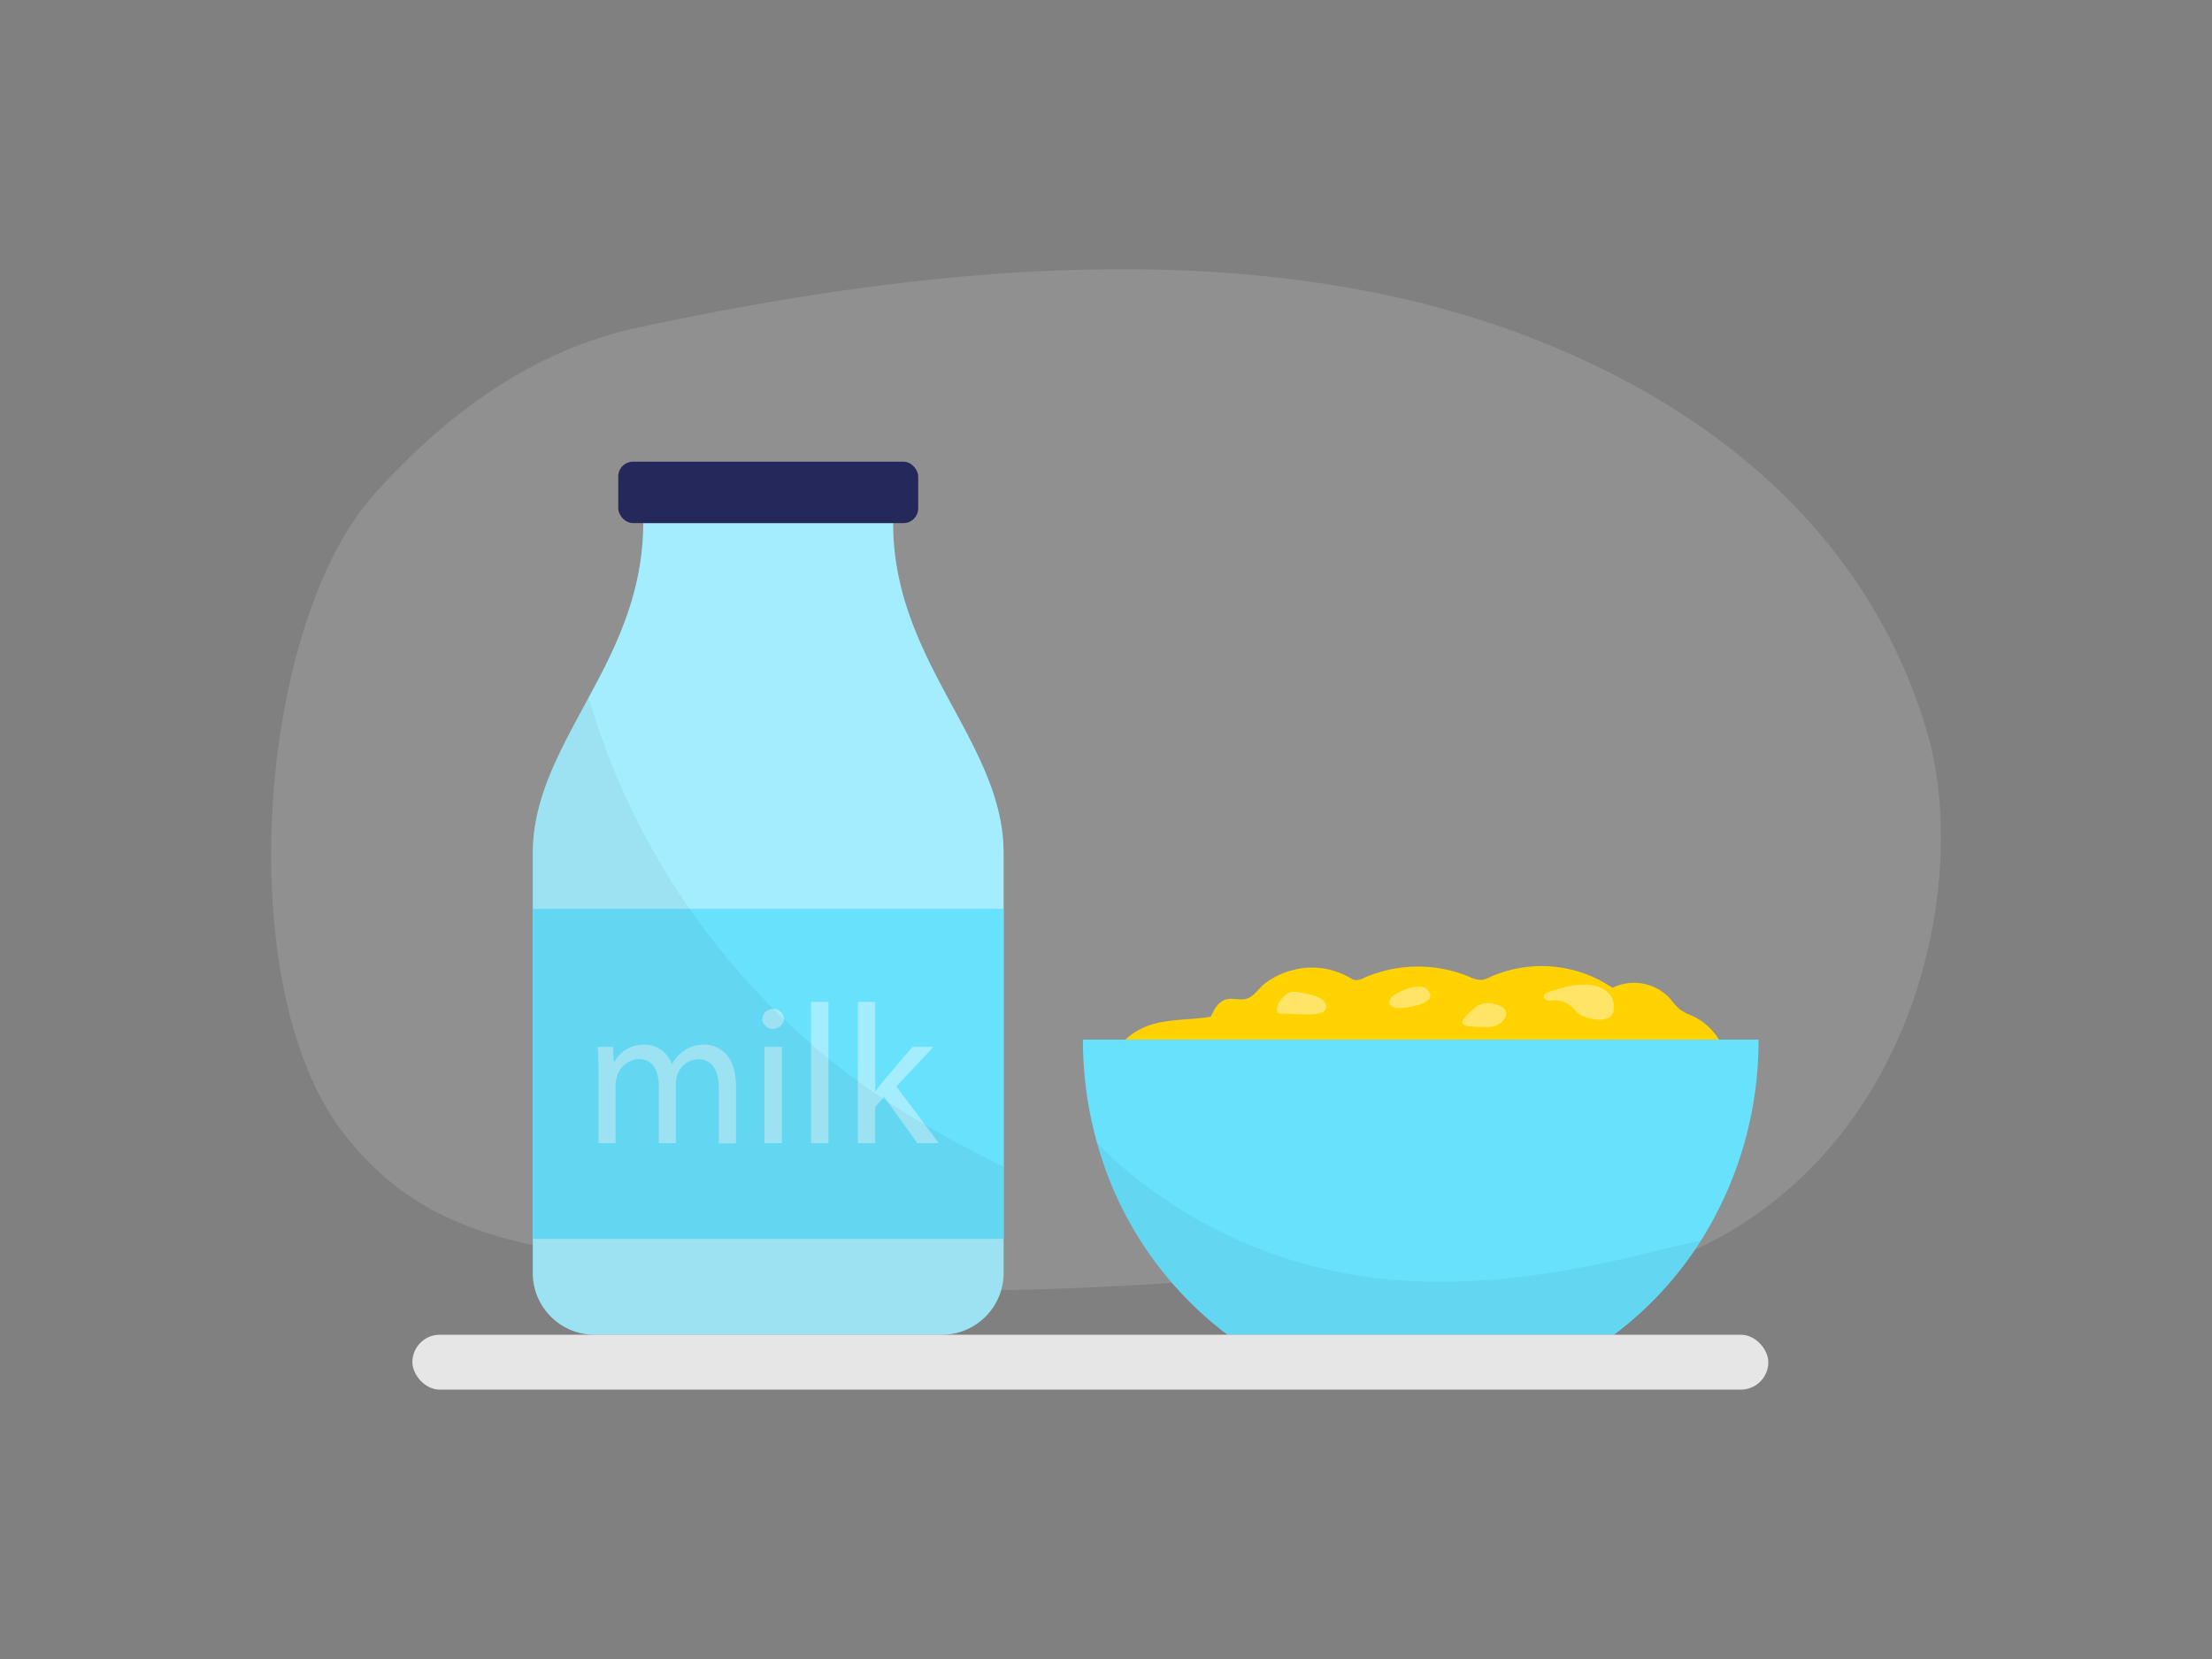 <svg id="Layer_1" data-name="Layer 1" xmlns="http://www.w3.org/2000/svg" viewBox="0 0 400 300"><rect x="0" y="0" width="400" height="300" fill="#808080" stroke="none"/><title>_</title><path d="M348.38,132C337.26,95,307.52,72.27,274,60c-49.61-18.11-108.42-11.54-158.68-.76-18.72,4-34.53,15.48-47.55,30C46.51,112.9,41.6,178.45,62.1,204.91,72.32,218.11,84.39,223,100.48,226c61.24,11.31,94.44,7.33,156.48,2.63,14.38-1.09,25,5.56,38.93,1.4C345.42,215.28,357,160.61,348.38,132Z" fill="#dddbdb" opacity="0.18"/><path d="M181.48,154.24v75.93a11.18,11.18,0,0,1-11.18,11.19H107.51a11.17,11.17,0,0,1-11.16-11.19V154.24c0-10.07,5.08-18.76,10.11-28.13,5-9.2,9.86-19.06,9.86-31.52H161.5C161.5,119.73,181.48,134.28,181.48,154.24Z" fill="#68e1fd"/><path d="M181.48,154.24v75.93a11.18,11.18,0,0,1-11.18,11.19H107.51a11.17,11.17,0,0,1-11.16-11.19V154.24c0-10.07,5.08-18.76,10.11-28.13,5-9.2,9.86-19.06,9.86-31.52H161.5C161.5,119.73,181.48,134.28,181.48,154.24Z" fill="#fff" opacity="0.4"/><rect x="111.8" y="83.49" width="54.24" height="11.1" rx="2.66" fill="#24285b"/><rect x="96.35" y="164.35" width="85.13" height="59.67" fill="#68e1fd"/><g opacity="0.4"><path d="M127.37,188.91a5.93,5.93,0,0,0-3.85,1.22,7.05,7.05,0,0,0-2,2.26h-.06a5.15,5.15,0,0,0-4.93-3.48,6,6,0,0,0-5.48,3.19H111l-.14-2.79h-2.78c.11,1.43.15,2.9.15,4.7v12.71h3.09V196.2a4.16,4.16,0,0,1,.26-1.54,4.3,4.3,0,0,1,3.92-3.16c2.4,0,3.63,2,3.63,4.78v10.44h3.09V196a5.36,5.36,0,0,1,.25-1.59,4.1,4.1,0,0,1,3.74-2.87c2.56,0,3.78,2,3.78,5.35v9.87h3.1V196.46C133.09,190.42,129.67,188.91,127.37,188.91Z" fill="#fff"/><path d="M138.23,189.31v17.41h3.16V189.31Zm3.52-5a1.87,1.87,0,0,0-1.91-1.86h0a1.93,1.93,0,0,0-2,2,2,2,0,0,0,3.92,0A.53.53,0,0,0,141.75,184.29Z" fill="#fff"/><path d="M146.65,181.17v25.55h3.16V181.17Z" fill="#fff"/><path d="M167.26,203.38l-5.18-6.92,6.73-7.15H165l-5.12,6c-.5.61-1.11,1.37-1.54,2h-.08V181.17h-3.13v25.55h3.13v-6.55l1.37-1.53.25-.28.6.83,5.41,7.53h3.86Z" fill="#fff"/></g><path d="M181.48,211v19.17a11.18,11.18,0,0,1-11.18,11.19H107.51a11.17,11.17,0,0,1-11.16-11.19V154.24c0-10.07,5.08-18.76,10.11-28.13.11.43.24.87.37,1.3a130.23,130.23,0,0,0,17.88,36.94,132.28,132.28,0,0,0,15.13,18.08c.63.63,1.26,1.26,1.91,1.86,1.59,1.55,3.23,3,4.9,4.48,1,.9,2.09,1.78,3.16,2.64,1.73,1.42,3.52,2.79,5.32,4.1.88.64,1.75,1.26,2.63,1.86.61.43,1.24.85,1.87,1.27l.85.55c2.22,1.47,4.48,2.85,6.78,4.19C171.89,206.1,176.65,208.6,181.48,211Z" opacity="0.05"/><path d="M211.89,198.38c-2.93-1-6.32-1.36-8.94-3.08-1.16-.76-1.39-2.36-1.25-3.74.37-3.5,4.2-5.73,7.34-6.51s6.62-.65,9.91-1.19c.54-1.18,1.19-2.46,2.39-3s2.47,0,3.7-.19c1.63-.2,2.46-1.89,3.71-2.84a14,14,0,0,1,4.9-2.37A13.58,13.58,0,0,1,244,176.76a2.92,2.92,0,0,0,1.07.47,2.81,2.81,0,0,0,1.53-.38,24.36,24.36,0,0,1,19.15-.2,4.8,4.8,0,0,0,2.14.56,4.89,4.89,0,0,0,1.56-.53,22.93,22.93,0,0,1,22.14,1.95,8.87,8.87,0,0,1,10.46,2,13.67,13.67,0,0,0,1.68,1.88,10.49,10.49,0,0,0,2.15,1.13,11.06,11.06,0,0,1,5.93,6.41,8,8,0,0,1-2,8.25c-2.45,2.16-5.58,1.76-8.41,2.66a53.62,53.62,0,0,1-10.39,2.54c-7.07.79-14.21.15-21.28-.35-13.55-1-27.52-1.34-39.94-6.86a4.42,4.42,0,0,0-2.46-.57c-1.72.3-2.31,2.44-3.52,3.71-1.46,1.53-3.87,1.74-5.93,1.24A60.6,60.6,0,0,1,211.89,198.38Z" fill="#ffd200"/><path d="M318,188a67.71,67.71,0,0,1-10.45,36.39,63.69,63.69,0,0,1-15.73,17H222a65.13,65.13,0,0,1-23.63-34.76A68.7,68.7,0,0,1,195.83,188Z" fill="#68e1fd"/><path d="M307.54,224.36a63.69,63.69,0,0,1-15.73,17H222a65.13,65.13,0,0,1-23.63-34.76,55.87,55.87,0,0,0,5.56,5.24,86.45,86.45,0,0,0,40.91,18.7c17.94,3,36.36.19,54-4.17C301.73,225.67,304.63,224.92,307.54,224.36Z" opacity="0.05"/><path d="M252.12,179.92c-.51.34-1,.87-.91,1.46s.94.88,1.61.91c1.24.06,6.63-.64,5.73-2.74C257.55,177.21,253.34,179.09,252.12,179.92Z" fill="#fff" opacity="0.4"/><path d="M234.8,179.42a3.82,3.82,0,0,0-1.47,0,3.71,3.71,0,0,0-1.94,1.77,2.32,2.32,0,0,0-.5,1.47.76.76,0,0,0,.23.5,1.11,1.11,0,0,0,.86.15c1.59-.16,7.27.82,7.76-.9C240.38,180.23,236.15,179.61,234.8,179.42Z" fill="#fff" opacity="0.4"/><path d="M280,179.42c-.35.13-.75.32-.81.69a.77.77,0,0,0,.63.8,3.5,3.5,0,0,0,1.12,0,4.47,4.47,0,0,1,3.08,1c.59.48,1,1.1,1.66,1.54,1.17.83,4.54,1.45,5.63.31.9-1,.6-3-.16-3.88C288.54,176.8,283.23,178.28,280,179.42Z" fill="#fff" opacity="0.4"/><path d="M268.24,181.47c-1.5.35-2.58,1.61-3.55,2.81a.92.92,0,0,0-.23.39.72.72,0,0,0,.4.76,2,2,0,0,0,.91.18l1.78.1a9.55,9.55,0,0,0,2.45-.09,3.16,3.16,0,0,0,2-1.28C273.5,182,269.86,181.1,268.24,181.47Z" fill="#fff" opacity="0.4"/><rect x="74.57" y="241.36" width="245.2" height="9.93" rx="4.97" fill="#e6e6e6"/></svg>